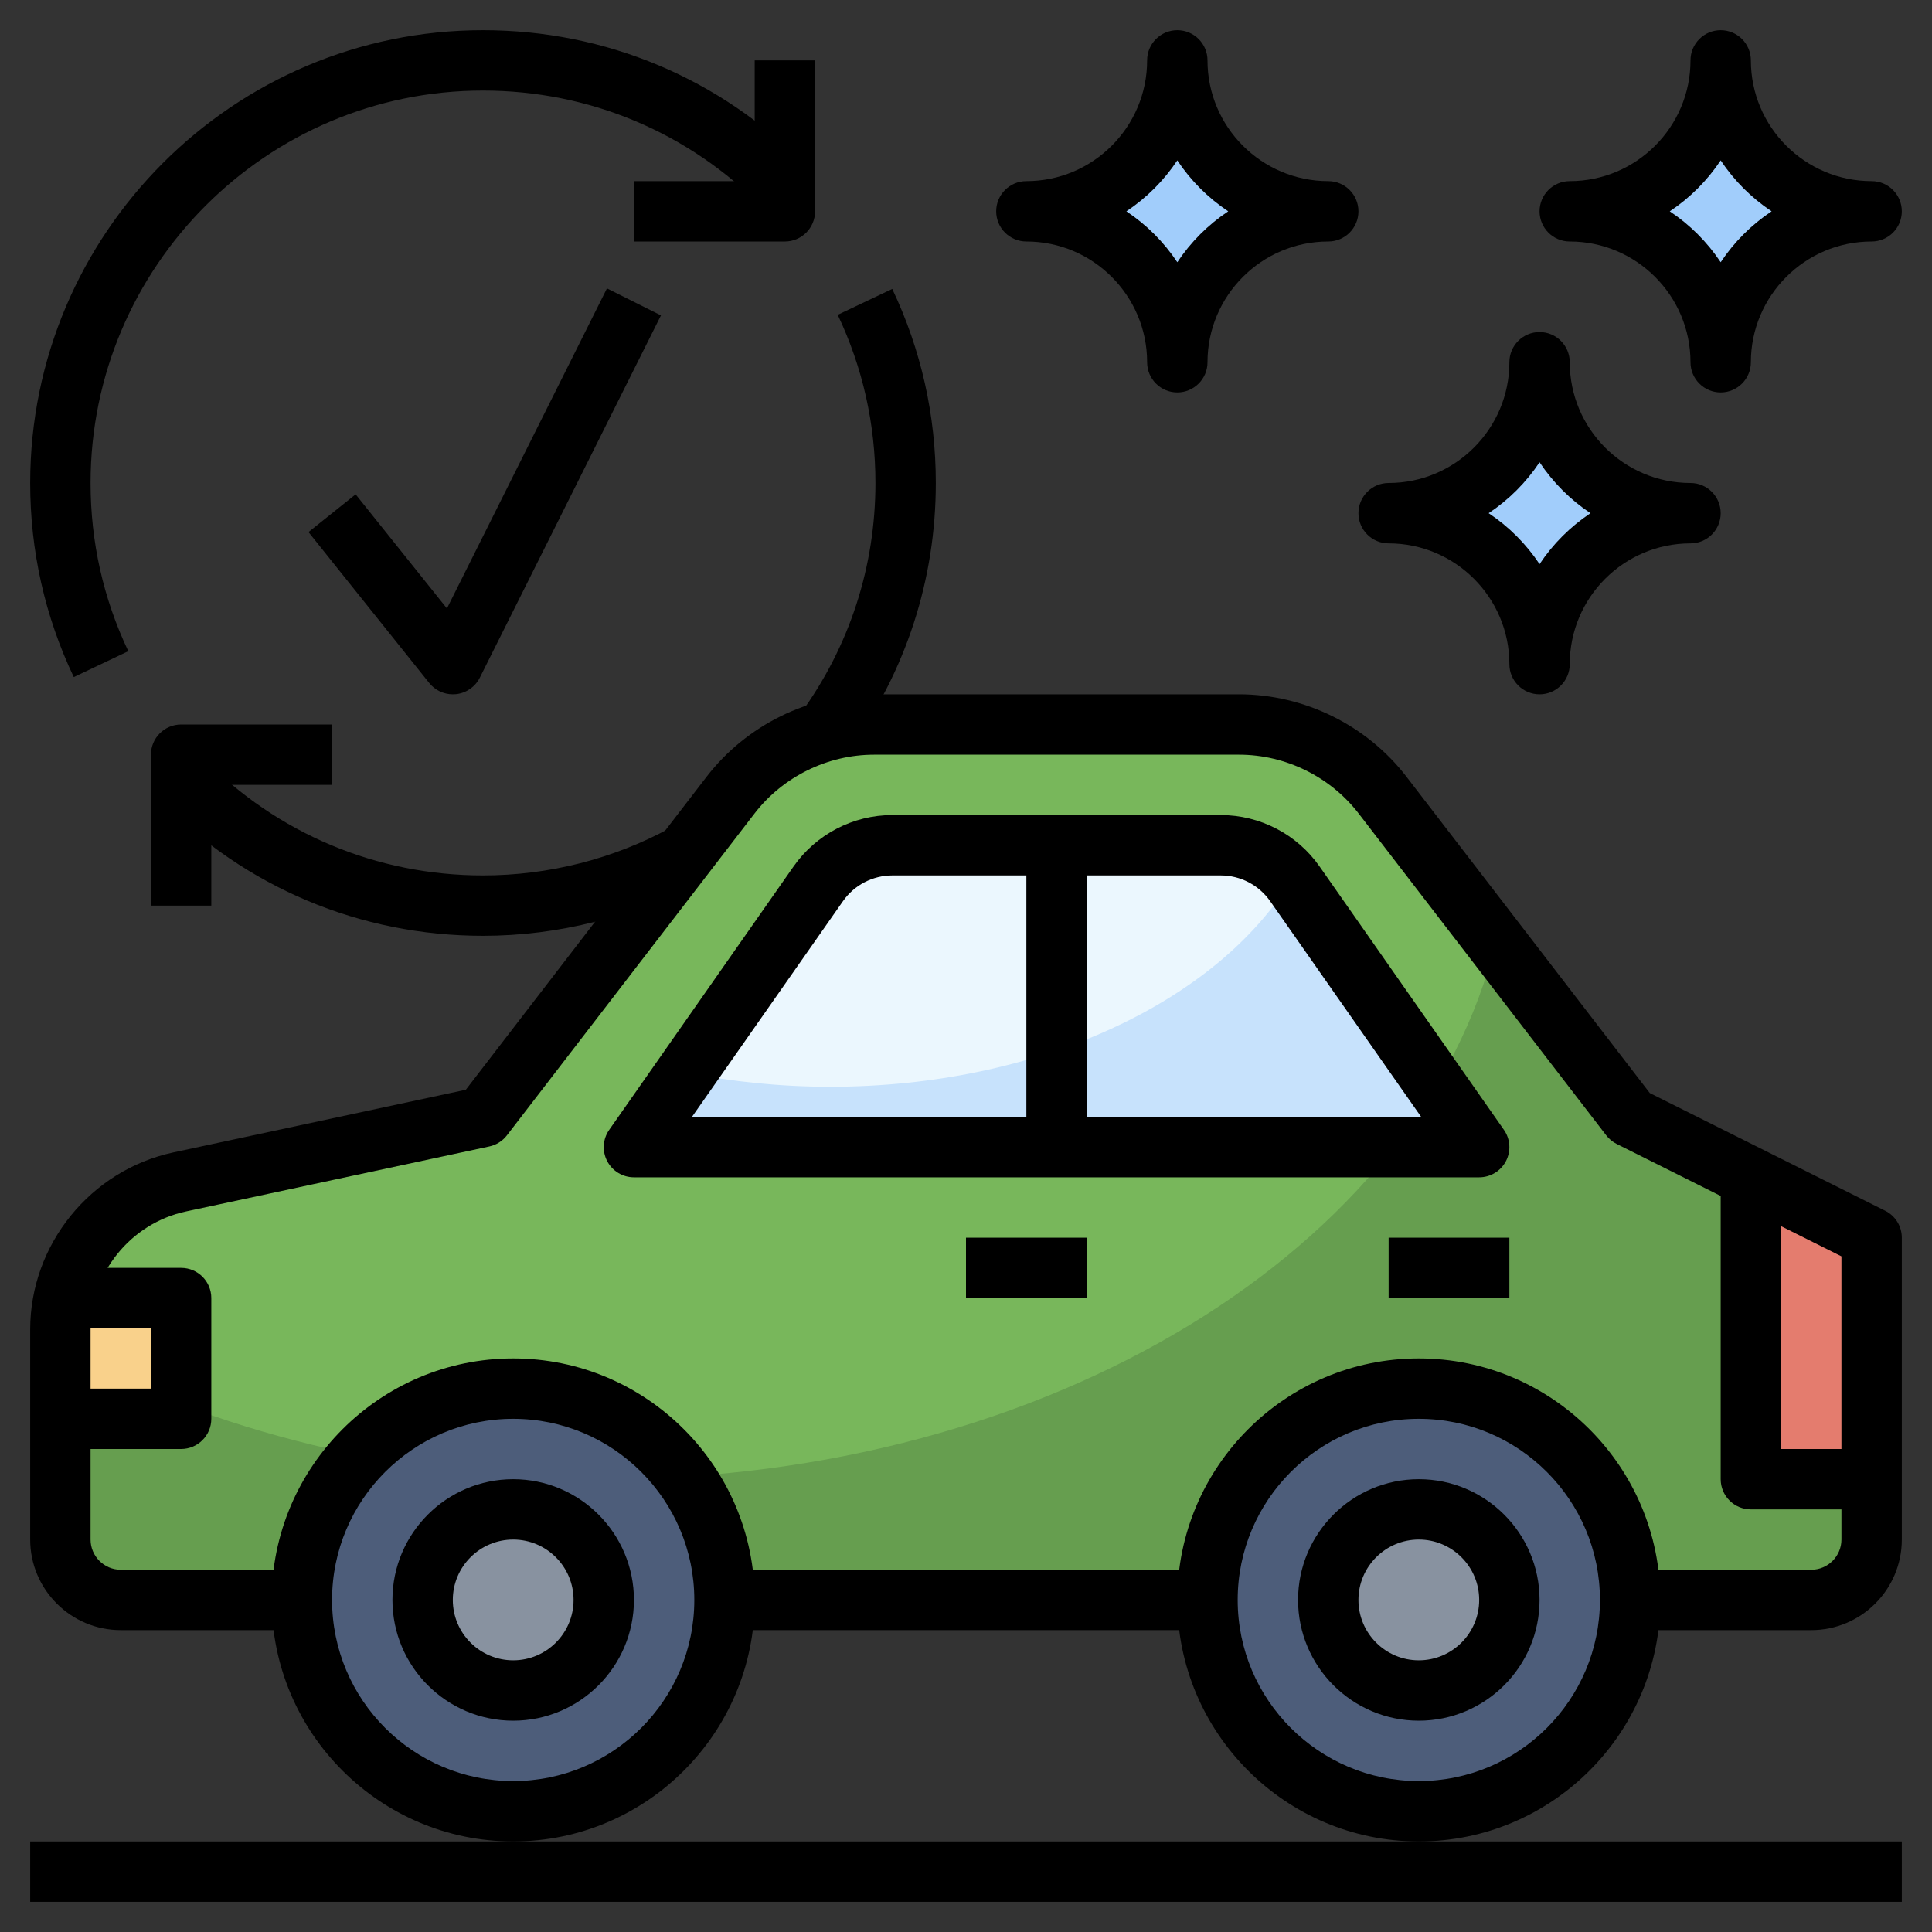 <svg id="Layer_3" enable-background="new 0 0 64 64" height="512" viewBox="0 0 64 64" width="512" xmlns="http://www.w3.org/2000/svg"><rect x="0" y="0" width="64" height="64" fill="#333333" stroke="none"/><g fill="#a1cdfb"><path d="m34 7c2.761 0 5 2.239 5 5 0-2.761 2.239-5 5-5-2.761 0-5-2.239-5-5 0 2.761-2.239 5-5 5z"/><path d="m52 7c2.761 0 5 2.239 5 5 0-2.761 2.239-5 5-5-2.761 0-5-2.239-5-5 0 2.761-2.239 5-5 5z"/><path d="m46 17c2.761 0 5 2.239 5 5 0-2.761 2.239-5 5-5-2.761 0-5-2.239-5-5 0 2.761-2.239 5-5 5z"/></g><path d="m10 53h-6c-1.105 0-2-.895-2-2v-6.958c0-2.358 1.647-4.395 3.952-4.889l10.048-2.153 8.199-10.658c1.135-1.477 2.893-2.342 4.755-2.342h12.091c1.863 0 3.62.865 4.756 2.342l8.199 10.658 8 4v10c0 1.105-.895 2-2 2h-6" fill="#669e4f"/><path d="m45.801 26.342c-1.135-1.477-2.893-2.342-4.755-2.342h-12.092c-1.863 0-3.62.865-4.756 2.342l-8.198 10.658-10.048 2.153c-2.305.494-3.952 2.531-3.952 4.889v.658c5.014 2.7 11.246 4.3 18 4.3 14.802 0 27.092-7.685 29.546-17.79z" fill="#78b75b"/><path d="m49 38-6.104-8.72c-.562-.802-1.479-1.28-2.458-1.28h-10.876c-.979 0-1.896.478-2.458 1.28l-6.104 8.72z" fill="#c7e2fc"/><path d="m22.73 35.529c1.511.304 3.111.471 4.77.471 6.91 0 12.82-2.835 15.277-6.853-.567-.714-1.42-1.147-2.339-1.147h-10.876c-.979 0-1.896.478-2.458 1.28z" fill="#ebf7fe"/><path d="m2 44.042v2.956l4 .002v-4l-3.878-.002c-.072.339-.122.686-.122 1.044z" fill="#f9d18b"/><path d="m58 49h4v-8l-4-2z" fill="#e47c6e"/><circle cx="17" cy="53" fill="#4d5d7a" r="7"/><circle cx="47" cy="53" fill="#4d5d7a" r="7"/><circle cx="17" cy="53" fill="#8892a0" r="3"/><circle cx="47" cy="53" fill="#8892a0" r="3"/><path d="m1 61h62v2h-62z"/><path d="m17 61c-4.411 0-8-3.589-8-8s3.589-8 8-8 8 3.589 8 8-3.589 8-8 8zm0-14c-3.309 0-6 2.691-6 6s2.691 6 6 6 6-2.691 6-6-2.691-6-6-6z"/><path d="m17 57c-2.206 0-4-1.794-4-4s1.794-4 4-4 4 1.794 4 4-1.794 4-4 4zm0-6c-1.103 0-2 .897-2 2s.897 2 2 2 2-.897 2-2-.897-2-2-2z"/><path d="m47 61c-4.411 0-8-3.589-8-8s3.589-8 8-8 8 3.589 8 8-3.589 8-8 8zm0-14c-3.309 0-6 2.691-6 6s2.691 6 6 6 6-2.691 6-6-2.691-6-6-6z"/><path d="m47 57c-2.206 0-4-1.794-4-4s1.794-4 4-4 4 1.794 4 4-1.794 4-4 4zm0-6c-1.103 0-2 .897-2 2s.897 2 2 2 2-.897 2-2-.897-2-2-2z"/><path d="m24 52h16v2h-16z"/><path d="m60 54h-6v-2h6c.551 0 1-.449 1-1v-9.382l-7.447-3.724c-.135-.068-.253-.165-.345-.285l-8.199-10.658c-.94-1.222-2.422-1.951-3.964-1.951h-12.09c-1.542 0-3.023.729-3.963 1.952l-8.2 10.658c-.145.188-.351.318-.583.368l-10.047 2.153c-1.832.392-3.162 2.037-3.162 3.911v6.958c0 .551.449 1 1 1h6v2h-6c-1.654 0-3-1.346-3-3v-6.958c0-2.811 1.995-5.278 4.743-5.867l9.688-2.076 7.975-10.367c1.316-1.71 3.39-2.732 5.548-2.732h12.091c2.158 0 4.232 1.021 5.548 2.732l8.059 10.477 7.794 3.897c.34.169.554.515.554.894v10c0 1.654-1.346 3-3 3z"/><path d="m62 50h-4c-.552 0-1-.448-1-1v-10h2v9h3z"/><path d="m49 39h-28c-.373 0-.715-.208-.887-.538-.172-.331-.146-.73.068-1.035l6.104-8.72c.747-1.069 1.972-1.707 3.277-1.707h10.876c1.305 0 2.53.638 3.277 1.707l6.104 8.72c.214.305.24.704.068 1.035-.172.33-.514.538-.887.538zm-26.079-2h24.158l-5.003-7.147c-.373-.534-.986-.853-1.638-.853h-10.876c-.652 0-1.265.319-1.638.853z"/><path d="m34 28h2v10h-2z"/><path d="m32 41h4v2h-4z"/><path d="m46 41h4v2h-4z"/><path d="m6 48h-4v-2h3v-2h-3v-2h4c.552 0 1 .448 1 1v4c0 .552-.448 1-1 1z"/><path d="m28.139 24.813-1.617-1.177c1.621-2.229 2.478-4.869 2.478-7.636 0-1.95-.421-3.824-1.25-5.571l1.807-.858c.957 2.017 1.443 4.18 1.443 6.429 0 3.192-.989 6.239-2.861 8.813z"/><path d="m2.444 22.429c-.958-2.017-1.444-4.18-1.444-6.429 0-8.271 6.729-15 15-15 4.064 0 7.87 1.599 10.714 4.502l-1.429 1.399c-2.465-2.515-5.763-3.901-9.285-3.901-7.168 0-13 5.832-13 13 0 1.95.421 3.824 1.25 5.571z"/><path d="m16 31c-4.064 0-7.87-1.599-10.714-4.502l1.429-1.399c2.465 2.515 5.763 3.901 9.285 3.901 2.172 0 4.321-.546 6.214-1.579l.958 1.756c-2.187 1.193-4.667 1.823-7.172 1.823z"/><path d="m7 30h-2v-5c0-.552.448-1 1-1h5v2h-4z"/><path d="m26 8h-5v-2h4v-4h2v5c0 .552-.448 1-1 1z"/><path d="m15 23c-.302 0-.59-.137-.781-.375l-4-5 1.562-1.249 3.024 3.779 5.301-10.602 1.789.895-6 12c-.153.305-.45.511-.789.547-.036.003-.071.005-.106.005z"/><path d="m39 13c-.552 0-1-.448-1-1 0-2.206-1.794-4-4-4-.552 0-1-.448-1-1s.448-1 1-1c2.206 0 4-1.794 4-4 0-.552.448-1 1-1s1 .448 1 1c0 2.206 1.794 4 4 4 .552 0 1 .448 1 1s-.448 1-1 1c-2.206 0-4 1.794-4 4 0 .552-.448 1-1 1zm-1.687-6c.668.444 1.243 1.019 1.687 1.687.444-.668 1.019-1.243 1.687-1.687-.668-.444-1.243-1.019-1.687-1.687-.444.668-1.019 1.243-1.687 1.687z"/><path d="m57 13c-.552 0-1-.448-1-1 0-2.206-1.794-4-4-4-.552 0-1-.448-1-1s.448-1 1-1c2.206 0 4-1.794 4-4 0-.552.448-1 1-1s1 .448 1 1c0 2.206 1.794 4 4 4 .552 0 1 .448 1 1s-.448 1-1 1c-2.206 0-4 1.794-4 4 0 .552-.448 1-1 1zm-1.687-6c.668.444 1.243 1.019 1.687 1.687.444-.668 1.019-1.243 1.687-1.687-.668-.444-1.243-1.019-1.687-1.687-.444.668-1.019 1.243-1.687 1.687z"/><path d="m51 23c-.552 0-1-.448-1-1 0-2.206-1.794-4-4-4-.552 0-1-.448-1-1s.448-1 1-1c2.206 0 4-1.794 4-4 0-.552.448-1 1-1s1 .448 1 1c0 2.206 1.794 4 4 4 .552 0 1 .448 1 1s-.448 1-1 1c-2.206 0-4 1.794-4 4 0 .552-.448 1-1 1zm-1.687-6c.668.444 1.242 1.019 1.687 1.687.444-.668 1.019-1.242 1.687-1.687-.668-.444-1.242-1.019-1.687-1.687-.444.668-1.019 1.243-1.687 1.687z"/></svg>